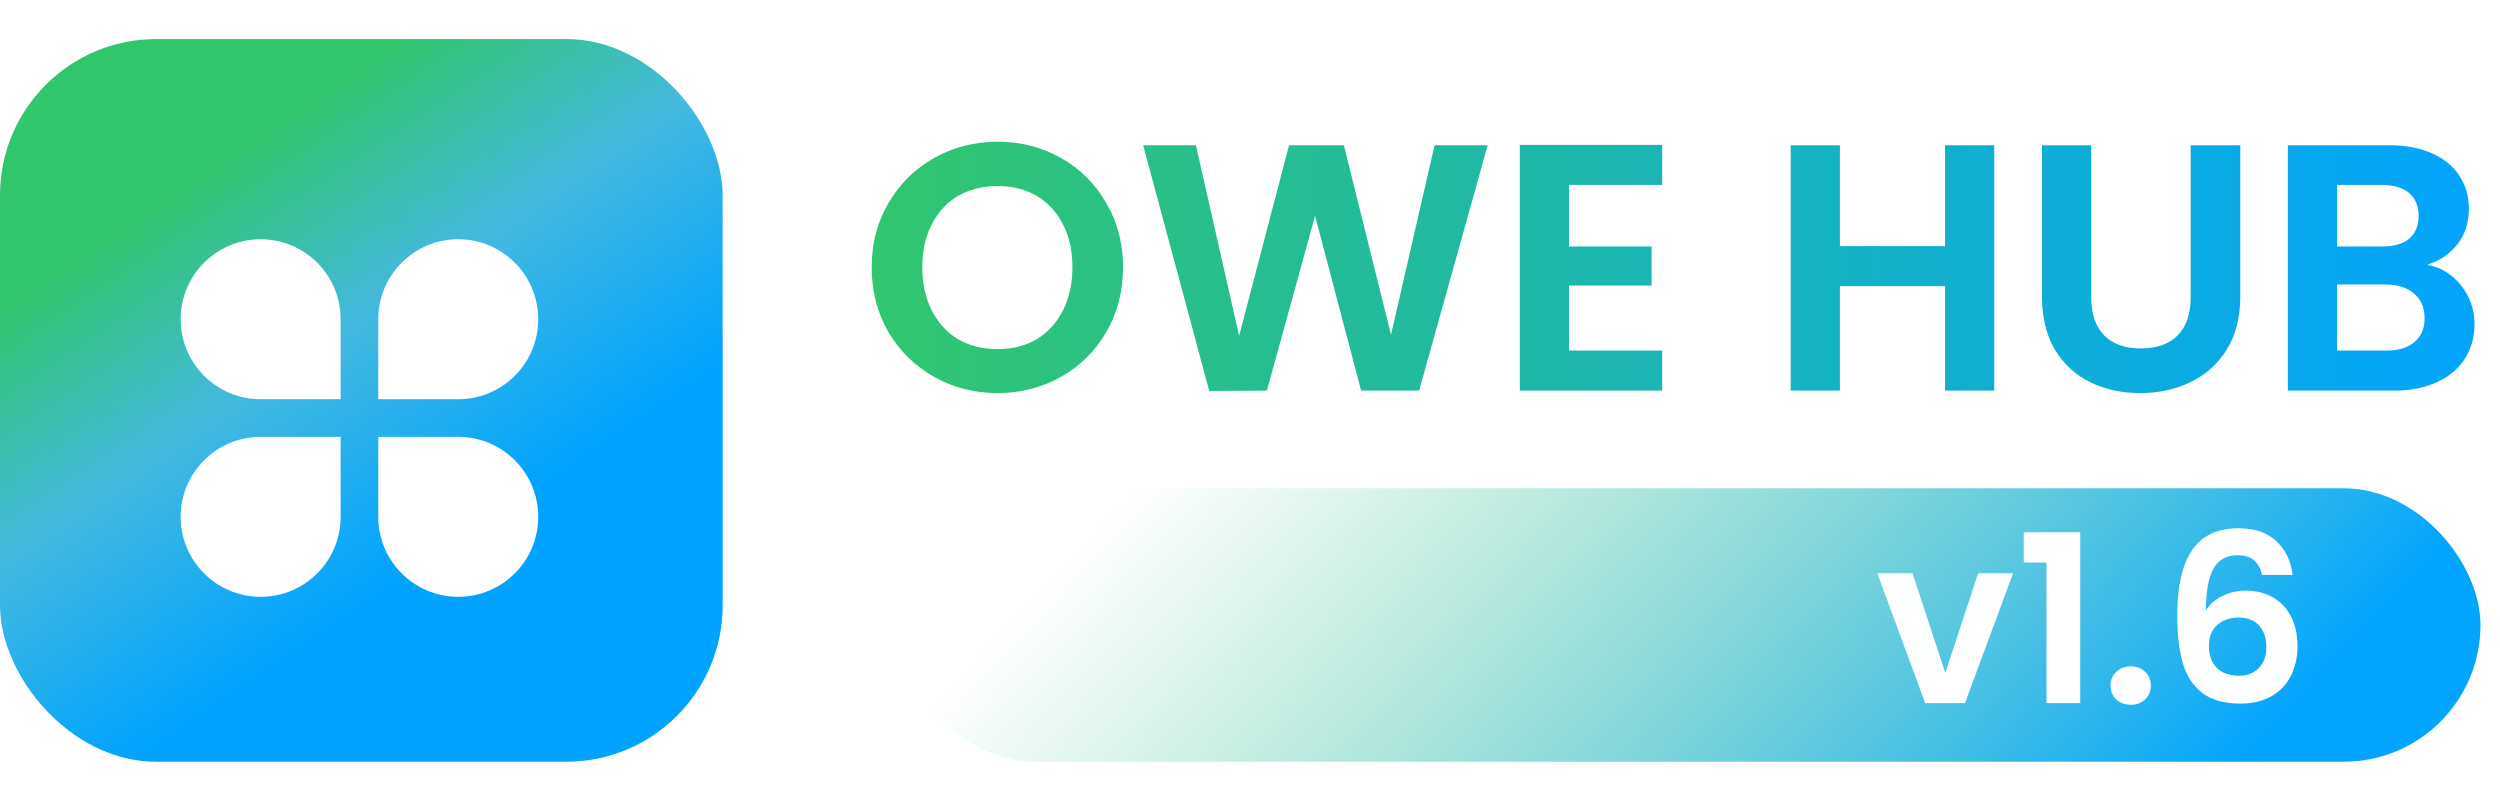 <svg width="128" height="41" viewBox="0 0 128 41" fill="none" xmlns="http://www.w3.org/2000/svg">
<rect y="2" width="37" height="37" rx="8" fill="url(#paint0_linear_11875_11505)"/>
<g filter="url(#filter0_d_11875_11505)">
<path d="M13.345 11.25C15.607 11.25 17.44 13.083 17.44 15.345V19.44H13.345C11.083 19.44 9.25 17.607 9.25 15.345C9.25 13.083 11.083 11.25 13.345 11.25ZM13.345 21.367H17.44V25.462C17.44 27.724 15.607 29.557 13.345 29.557C11.083 29.557 9.25 27.724 9.25 25.462C9.25 23.201 11.083 21.367 13.345 21.367ZM23.462 11.25C25.724 11.25 27.557 13.083 27.557 15.345C27.557 17.607 25.724 19.44 23.462 19.44H19.367V15.345C19.367 13.083 21.201 11.25 23.462 11.25ZM19.367 21.367H23.462C25.724 21.367 27.557 23.201 27.557 25.462C27.557 27.724 25.724 29.557 23.462 29.557C21.201 29.557 19.367 27.724 19.367 25.462V21.367Z" fill="white"/>
</g>
<rect x="46" y="25" width="81" height="14" rx="7" fill="url(#paint1_linear_11875_11505)"/>
<path d="M99.6 34.452L101.28 29.352H103.068L100.608 36H98.568L96.12 29.352H97.92L99.6 34.452ZM103.616 28.8V27.252H106.508V36H104.78V28.8H103.616ZM109.103 36.084C108.799 36.084 108.547 35.992 108.347 35.808C108.155 35.616 108.059 35.38 108.059 35.1C108.059 34.82 108.155 34.588 108.347 34.404C108.547 34.212 108.799 34.116 109.103 34.116C109.399 34.116 109.643 34.212 109.835 34.404C110.027 34.588 110.123 34.82 110.123 35.1C110.123 35.38 110.027 35.616 109.835 35.808C109.643 35.992 109.399 36.084 109.103 36.084ZM115.82 29.436C115.74 29.1 115.6 28.848 115.4 28.68C115.208 28.512 114.928 28.428 114.56 28.428C114.008 28.428 113.6 28.652 113.336 29.1C113.08 29.54 112.948 30.26 112.94 31.26C113.132 30.94 113.412 30.692 113.78 30.516C114.148 30.332 114.548 30.24 114.98 30.24C115.5 30.24 115.96 30.352 116.36 30.576C116.76 30.8 117.072 31.128 117.296 31.56C117.52 31.984 117.632 32.496 117.632 33.096C117.632 33.664 117.516 34.172 117.284 34.62C117.06 35.06 116.728 35.404 116.288 35.652C115.848 35.9 115.324 36.024 114.716 36.024C113.884 36.024 113.228 35.84 112.748 35.472C112.276 35.104 111.944 34.592 111.752 33.936C111.568 33.272 111.476 32.456 111.476 31.488C111.476 30.024 111.728 28.92 112.232 28.176C112.736 27.424 113.532 27.048 114.62 27.048C115.46 27.048 116.112 27.276 116.576 27.732C117.04 28.188 117.308 28.756 117.38 29.436H115.82ZM114.596 31.62C114.172 31.62 113.816 31.744 113.528 31.992C113.24 32.24 113.096 32.6 113.096 33.072C113.096 33.544 113.228 33.916 113.492 34.188C113.764 34.46 114.144 34.596 114.632 34.596C115.064 34.596 115.404 34.464 115.652 34.2C115.908 33.936 116.036 33.58 116.036 33.132C116.036 32.668 115.912 32.3 115.664 32.028C115.424 31.756 115.068 31.62 114.596 31.62Z" fill="#FEFFFF"/>
<path d="M51.074 20.126C49.898 20.126 48.818 19.85 47.834 19.298C46.85 18.746 46.07 17.984 45.494 17.012C44.918 16.028 44.63 14.918 44.63 13.682C44.63 12.458 44.918 11.36 45.494 10.388C46.07 9.404 46.85 8.636 47.834 8.084C48.818 7.532 49.898 7.256 51.074 7.256C52.262 7.256 53.342 7.532 54.314 8.084C55.298 8.636 56.072 9.404 56.636 10.388C57.212 11.36 57.5 12.458 57.5 13.682C57.5 14.918 57.212 16.028 56.636 17.012C56.072 17.984 55.298 18.746 54.314 19.298C53.33 19.85 52.25 20.126 51.074 20.126ZM51.074 17.876C51.83 17.876 52.496 17.708 53.072 17.372C53.648 17.024 54.098 16.532 54.422 15.896C54.746 15.26 54.908 14.522 54.908 13.682C54.908 12.842 54.746 12.11 54.422 11.486C54.098 10.85 53.648 10.364 53.072 10.028C52.496 9.692 51.83 9.524 51.074 9.524C50.318 9.524 49.646 9.692 49.058 10.028C48.482 10.364 48.032 10.85 47.708 11.486C47.384 12.11 47.222 12.842 47.222 13.682C47.222 14.522 47.384 15.26 47.708 15.896C48.032 16.532 48.482 17.024 49.058 17.372C49.646 17.708 50.318 17.876 51.074 17.876ZM76.169 7.436L72.659 20H69.689L67.331 11.054L64.865 20L61.913 20.018L58.529 7.436H61.229L63.443 17.192L65.999 7.436H68.807L71.219 17.138L73.451 7.436H76.169ZM80.334 9.47V12.62H84.564V14.618H80.334V17.948H85.104V20H77.814V7.418H85.104V9.47H80.334ZM102.105 7.436V20H99.585V14.654H94.203V20H91.683V7.436H94.203V12.602H99.585V7.436H102.105ZM107.07 7.436V15.212C107.07 16.064 107.292 16.718 107.736 17.174C108.18 17.618 108.804 17.84 109.608 17.84C110.424 17.84 111.054 17.618 111.498 17.174C111.942 16.718 112.164 16.064 112.164 15.212V7.436H114.702V15.194C114.702 16.262 114.468 17.168 114 17.912C113.544 18.644 112.926 19.196 112.146 19.568C111.378 19.94 110.52 20.126 109.572 20.126C108.636 20.126 107.784 19.94 107.016 19.568C106.26 19.196 105.66 18.644 105.216 17.912C104.772 17.168 104.55 16.262 104.55 15.194V7.436H107.07ZM124.265 13.556C124.973 13.688 125.555 14.042 126.011 14.618C126.467 15.194 126.695 15.854 126.695 16.598C126.695 17.27 126.527 17.864 126.191 18.38C125.867 18.884 125.393 19.28 124.769 19.568C124.145 19.856 123.407 20 122.555 20H117.137V7.436H122.321C123.173 7.436 123.905 7.574 124.517 7.85C125.141 8.126 125.609 8.51 125.921 9.002C126.245 9.494 126.407 10.052 126.407 10.676C126.407 11.408 126.209 12.02 125.813 12.512C125.429 13.004 124.913 13.352 124.265 13.556ZM119.657 12.62H121.961C122.561 12.62 123.023 12.488 123.347 12.224C123.671 11.948 123.833 11.558 123.833 11.054C123.833 10.55 123.671 10.16 123.347 9.884C123.023 9.608 122.561 9.47 121.961 9.47H119.657V12.62ZM122.195 17.948C122.807 17.948 123.281 17.804 123.617 17.516C123.965 17.228 124.139 16.82 124.139 16.292C124.139 15.752 123.959 15.332 123.599 15.032C123.239 14.72 122.753 14.564 122.141 14.564H119.657V17.948H122.195Z" fill="url(#paint2_linear_11875_11505)"/>
<defs>
<filter id="filter0_d_11875_11505" x="7.25" y="10.25" width="22.309" height="22.309" filterUnits="userSpaceOnUse" color-interpolation-filters="sRGB">
<feFlood flood-opacity="0" result="BackgroundImageFix"/>
<feColorMatrix in="SourceAlpha" type="matrix" values="0 0 0 0 0 0 0 0 0 0 0 0 0 0 0 0 0 0 127 0" result="hardAlpha"/>
<feOffset dy="1"/>
<feGaussianBlur stdDeviation="1"/>
<feComposite in2="hardAlpha" operator="out"/>
<feColorMatrix type="matrix" values="0 0 0 0 0 0 0 0 0 0 0 0 0 0 0 0 0 0 0.25 0"/>
<feBlend mode="normal" in2="BackgroundImageFix" result="effect1_dropShadow_11875_11505"/>
<feBlend mode="normal" in="SourceGraphic" in2="effect1_dropShadow_11875_11505" result="shape"/>
</filter>
<linearGradient id="paint0_linear_11875_11505" x1="6.039" y1="2" x2="30.961" y2="39" gradientUnits="userSpaceOnUse">
<stop offset="0.18" stop-color="#31C56C"/>
<stop offset="0.42" stop-color="#44B9DF"/>
<stop offset="0.695" stop-color="#00A3FF"/>
</linearGradient>
<linearGradient id="paint1_linear_11875_11505" x1="50.585" y1="33.167" x2="87.83" y2="68.052" gradientUnits="userSpaceOnUse">
<stop stop-color="#32C66D" stop-opacity="0"/>
<stop offset="1" stop-color="#01A4FF"/>
</linearGradient>
<linearGradient id="paint2_linear_11875_11505" x1="44" y1="13.5" x2="128" y2="13.5" gradientUnits="userSpaceOnUse">
<stop stop-color="#32C66D"/>
<stop offset="1" stop-color="#01A4FF"/>
</linearGradient>
</defs>
</svg>
